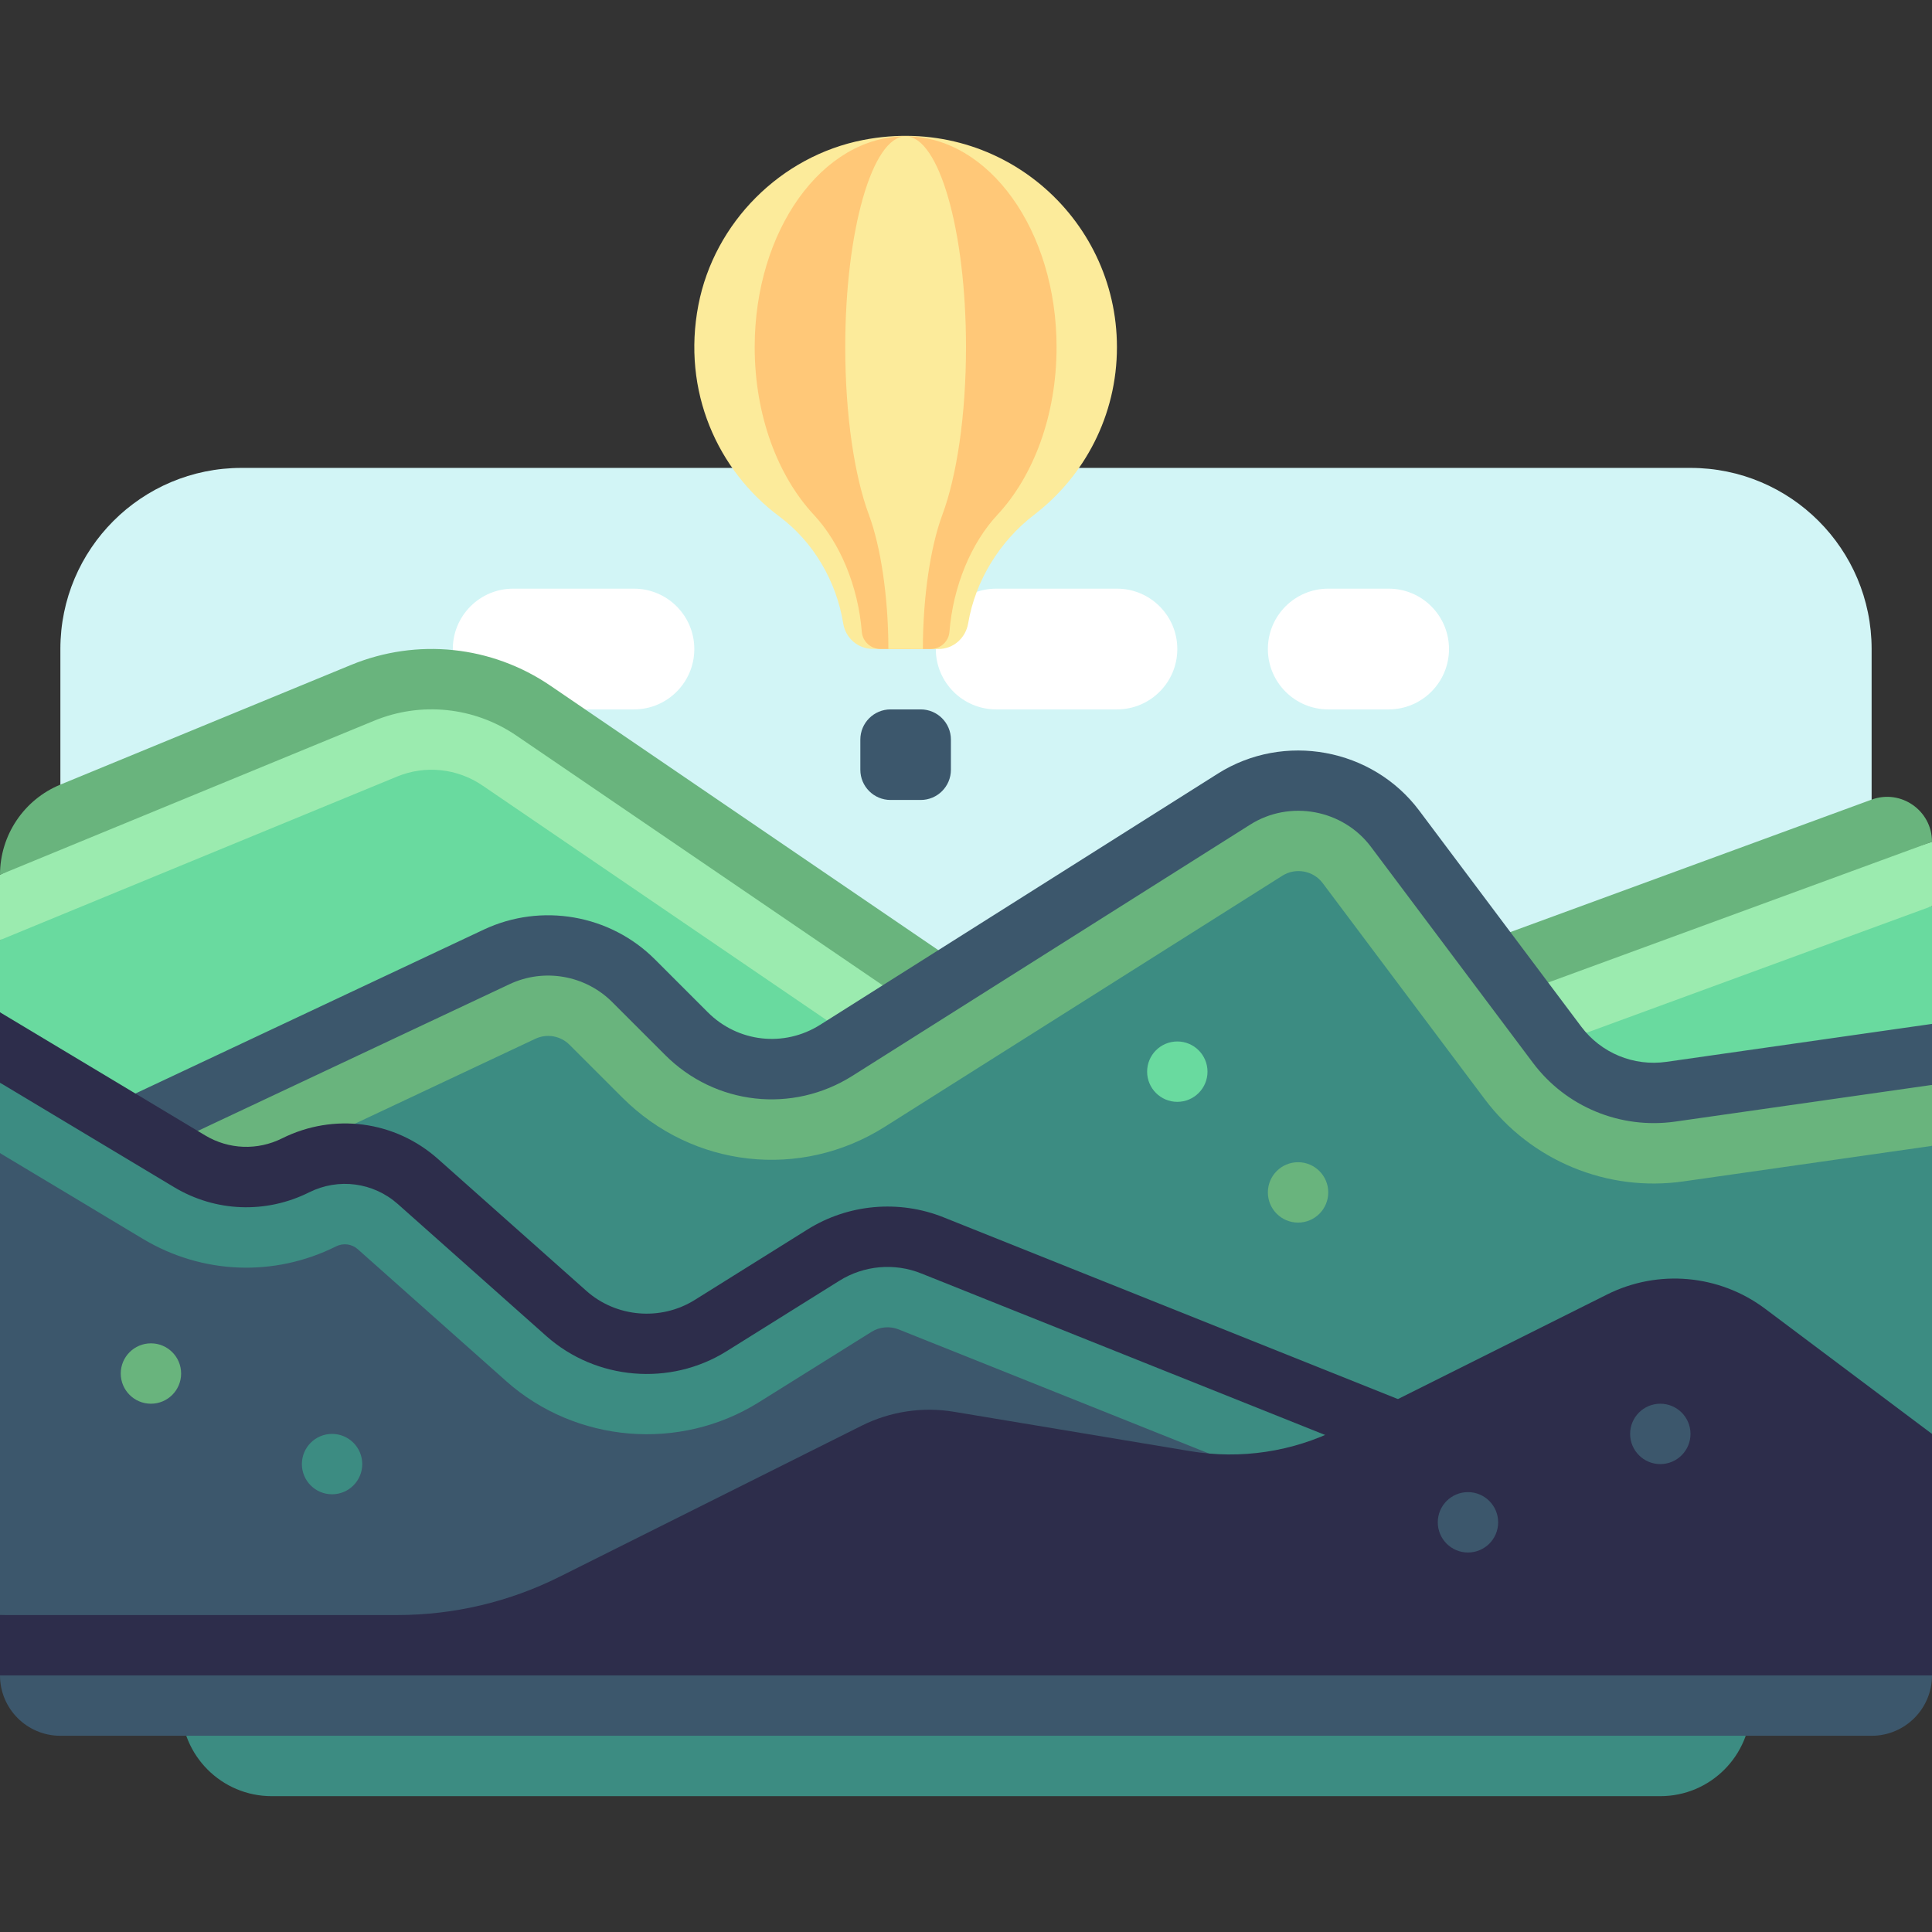 <svg id="Capa_1" enable-background="new 0 0 512 512" height="512" viewBox="0 0 512 512" width="512" xmlns="http://www.w3.org/2000/svg"><rect x="0" y="0" width="512" height="512" fill="#333333" stroke="none"/><path d="m448 124h-384c-26.51 0-48 21.49-48 48v88h480v-88c0-26.51-21.491-48-48-48z" fill="#d2f5f6"/><g fill="#fff"><path d="m296 188h-32c-8.837 0-16-7.163-16-16 0-8.837 7.163-16 16-16h32c8.837 0 16 7.163 16 16 0 8.837-7.164 16-16 16z"/><path d="m368 188h-16c-8.837 0-16-7.163-16-16 0-8.837 7.163-16 16-16h16c8.837 0 16 7.163 16 16 0 8.836-7.164 16-16 16z"/><path d="m168 188h-32c-8.837 0-16-7.163-16-16 0-8.837 7.163-16 16-16h32c8.837 0 16 7.163 16 16 0 8.836-7.164 16-16 16z"/></g><path d="m0 268.27 24.333 49.491h406l81.667-46.416v-31.223l-216 53.64-154.616-105.42c-13.348-9.101-30.378-10.876-45.316-4.726l-96.068 65.514z" fill="#69da9f"/><path d="m512 223.075-216 70.686-154.616-105.42c-13.348-9.101-30.378-10.877-45.316-4.726l-96.068 48.208v17.308l105.199-43.322c7.496-3.094 15.969-2.203 22.664 2.359l154.617 105.421c4.039 2.758 8.758 4.172 13.52 4.172 2.785 0 5.582-.484 8.262-1.469l207.738-76.17z" fill="#9bebaf"/><path d="m496.005 211.904-198.896 72.924-151.218-103.094c-15.621-10.656-35.383-12.711-52.871-5.516l-77.017 31.71c-9.683 3.987-16.003 13.423-16.003 23.895l99.109-40.807c12.496-5.156 26.621-3.672 37.766 3.938l154.617 105.414c1.348.922 2.922 1.391 4.508 1.391.93 0 1.859-.164 2.754-.492l213.246-78.192c0-8.27-8.23-14.018-15.995-11.171z" fill="#69b47d"/><path d="m512 303.671-69.243-14.351c-11.567 1.652-23.115-3.131-30.125-12.479l-42.912-57.216c-10.008-13.344-28.586-16.762-42.688-7.856l-105.405 66.571c-12.646 7.987-29.139 6.148-39.715-4.428l-14.009-14.009c-9.542-9.541-24.043-12.072-36.253-6.327l-115.65 54.424v56l336 48 160-32z" fill="#3c8c82"/><path d="m512 287.512-69.243 1.808c-11.567 1.652-23.115-3.131-30.125-12.479l-42.912-57.216c-10.008-13.344-28.586-16.762-42.688-7.856l-105.405 66.571c-12.646 7.987-29.139 6.148-39.715-4.428l-14.009-14.009c-9.542-9.541-24.043-12.072-36.253-6.327l-115.65 54.424v24.007c.005 0 .01.001.016.001 3.422 0 6.902-.734 10.203-2.289l115.652-54.43c3.035-1.43 6.676-.805 9.063 1.594l14.008 14c18.629 18.625 47.203 21.828 69.504 7.75l105.41-66.57c3.488-2.203 8.184-1.344 10.664 1.961l42.914 57.219c12.273 16.375 32.508 24.742 52.719 21.836l65.847-9.408z" fill="#69b47d"/><path d="m512 271.345-70.375 10.054c-8.691 1.242-17.332-2.336-22.594-9.352l-42.914-57.219c-12.422-16.578-35.863-20.867-53.359-9.82l-105.398 66.57c-9.555 6.039-21.805 4.656-29.789-3.32l-14.008-14.008c-11.879-11.891-30.094-15.055-45.32-7.914l-115.649 54.422c-3.996 1.883-5.715 6.648-3.832 10.648 1.363 2.898 4.242 4.594 7.242 4.594 1.141 0 2.301-.242 3.402-.758l115.648-54.43c9.133-4.297 20.055-2.383 27.191 4.75l14.012 14.008c13.297 13.313 33.715 15.586 49.645 5.539l105.402-66.57c10.496-6.641 24.566-4.047 32.016 5.883l42.914 57.219c8.766 11.695 23.176 17.633 37.656 15.602l68.109-9.73v-16.168z" fill="#3c576c"/><path d="m218.231 332.605-29.916 18.698c-12.042 7.527-27.605 6.216-38.219-3.219l-39.328-34.958c-8.919-7.928-21.766-9.627-32.438-4.291-8.924 4.462-19.509 4.055-28.065-1.078l-50.265-2.168v122.411l400 8-8-48-144.924-57.97c-9.476-3.79-20.191-2.833-28.845 2.575z" fill="#3c576c"/><path d="m247.076 330.03c-9.476-3.791-20.19-2.833-28.845 2.575l-29.916 18.698c-12.042 7.527-27.605 6.216-38.219-3.219l-39.328-34.958c-8.919-7.928-21.766-9.627-32.438-4.291-8.924 4.462-19.509 4.055-28.065-1.078l-50.265-20.828v18.66l37.918 22.754c15.664 9.383 34.781 10.141 51.145 1.961 1.91-.953 4.172-.656 5.758.758l39.336 34.969c18.449 16.391 45.945 18.687 66.879 5.625l29.922-18.695c2.148-1.352 4.84-1.586 7.203-.648l144.926 57.969c2.922 1.172 5.941 1.727 8.906 1.727 1.333 0 2.65-.138 3.95-.356l-3.943-23.653z" fill="#3c8c82"/><path d="m48 452c0 13.255 10.745 24 24 24h368c13.255 0 24-10.745 24-24z" fill="#3c8c82"/><path d="m496 460h-480c-8.837 0-16-7.163-16-16l15-5h412.5l84.5 5c0 8.836-7.164 16-16 16z" fill="#3c576c"/><path d="m467.777 346.832c-12.121-9.09-28.337-10.553-41.888-3.777l-71.274 35.637c-12.098 6.049-25.801 8.11-39.144 5.886l-62.641-10.44c-8.339-1.39-16.903-.102-24.465 3.679l-80.096 40.048c-13.329 6.665-28.028 10.135-42.932 10.135h-105.337v16h512v-64z" fill="#2d2d4b"/><path d="m394.972 380.57-144.926-57.969c-11.801-4.727-25.285-3.523-36.055 3.227l-29.914 18.695c-8.98 5.594-20.77 4.609-28.668-2.414l-39.328-34.961c-11.426-10.164-27.648-12.297-41.332-5.469-6.512 3.25-14.129 2.961-20.371-.781l-54.378-32.628v18.659l46.148 27.688c10.957 6.578 24.324 7.078 35.758 1.375 7.797-3.898 17.039-2.664 23.543 3.109l39.332 34.969c13.176 11.703 32.816 13.367 47.773 4.016l29.918-18.695c6.469-4.039 14.559-4.773 21.629-1.93l144.926 57.969c.977.391 1.98.57 2.969.57 3.176 0 6.18-1.898 7.434-5.031 1.64-4.102-.356-8.758-4.458-10.399z" fill="#2d2d4b"/><path d="m228.745 37.097c-21.85 4.252-39.442 21.878-43.664 43.734-4.415 22.853 5.078 43.856 21.502 56.08 9.017 6.713 15.097 17.192 16.877 28.306.621 3.878 3.904 6.741 7.831 6.747l17.406.025c3.96.006 7.221-2.904 7.877-6.809 1.894-11.278 8.348-21.752 17.47-28.742 13.347-10.227 21.956-26.321 21.956-44.438 0-34.608-31.393-61.883-67.255-54.903z" fill="#fceb9b"/><path d="m240 36.121c-22.082.015-40 24.96-40 55.879 0 18.117 6.149 34.211 15.683 44.438 6.948 7.454 11.73 18.872 12.704 31.001.207 2.583 2.393 4.556 4.984 4.551l6.629-.014 6.629.014c2.591.005 4.776-1.968 4.984-4.551.974-12.129 5.756-23.546 12.704-31.001 9.534-10.227 15.683-26.321 15.683-44.438 0-30.919-17.918-55.864-40-55.879z" fill="#ffc878"/><path d="m244 212h-8c-4.418 0-8-3.582-8-8v-8c0-4.418 3.582-8 8-8h8c4.418 0 8 3.582 8 8v8c0 4.418-3.582 8-8 8z" fill="#3c576c"/><path d="m240 36.121c-8.833.015-16 24.96-16 55.879 0 18.117 2.46 34.211 6.273 44.438 3.126 8.383 5.155 21.779 5.155 35.562l4.572-.023 4.572.023c0-13.783 2.029-27.178 5.155-35.562 3.813-10.227 6.273-26.321 6.273-44.438 0-30.919-7.167-55.864-16-55.879z" fill="#fceb9b"/><circle cx="88" cy="388" fill="#3c8c82" r="8"/><circle cx="344" cy="316" fill="#69b47d" r="8"/><circle cx="440" cy="380" fill="#3c576c" r="8"/><circle cx="389.027" cy="403.43" fill="#3c576c" r="8"/><circle cx="312" cy="284" fill="#69da9f" r="8"/><circle cx="40" cy="364" fill="#69b47d" r="8"/></svg>